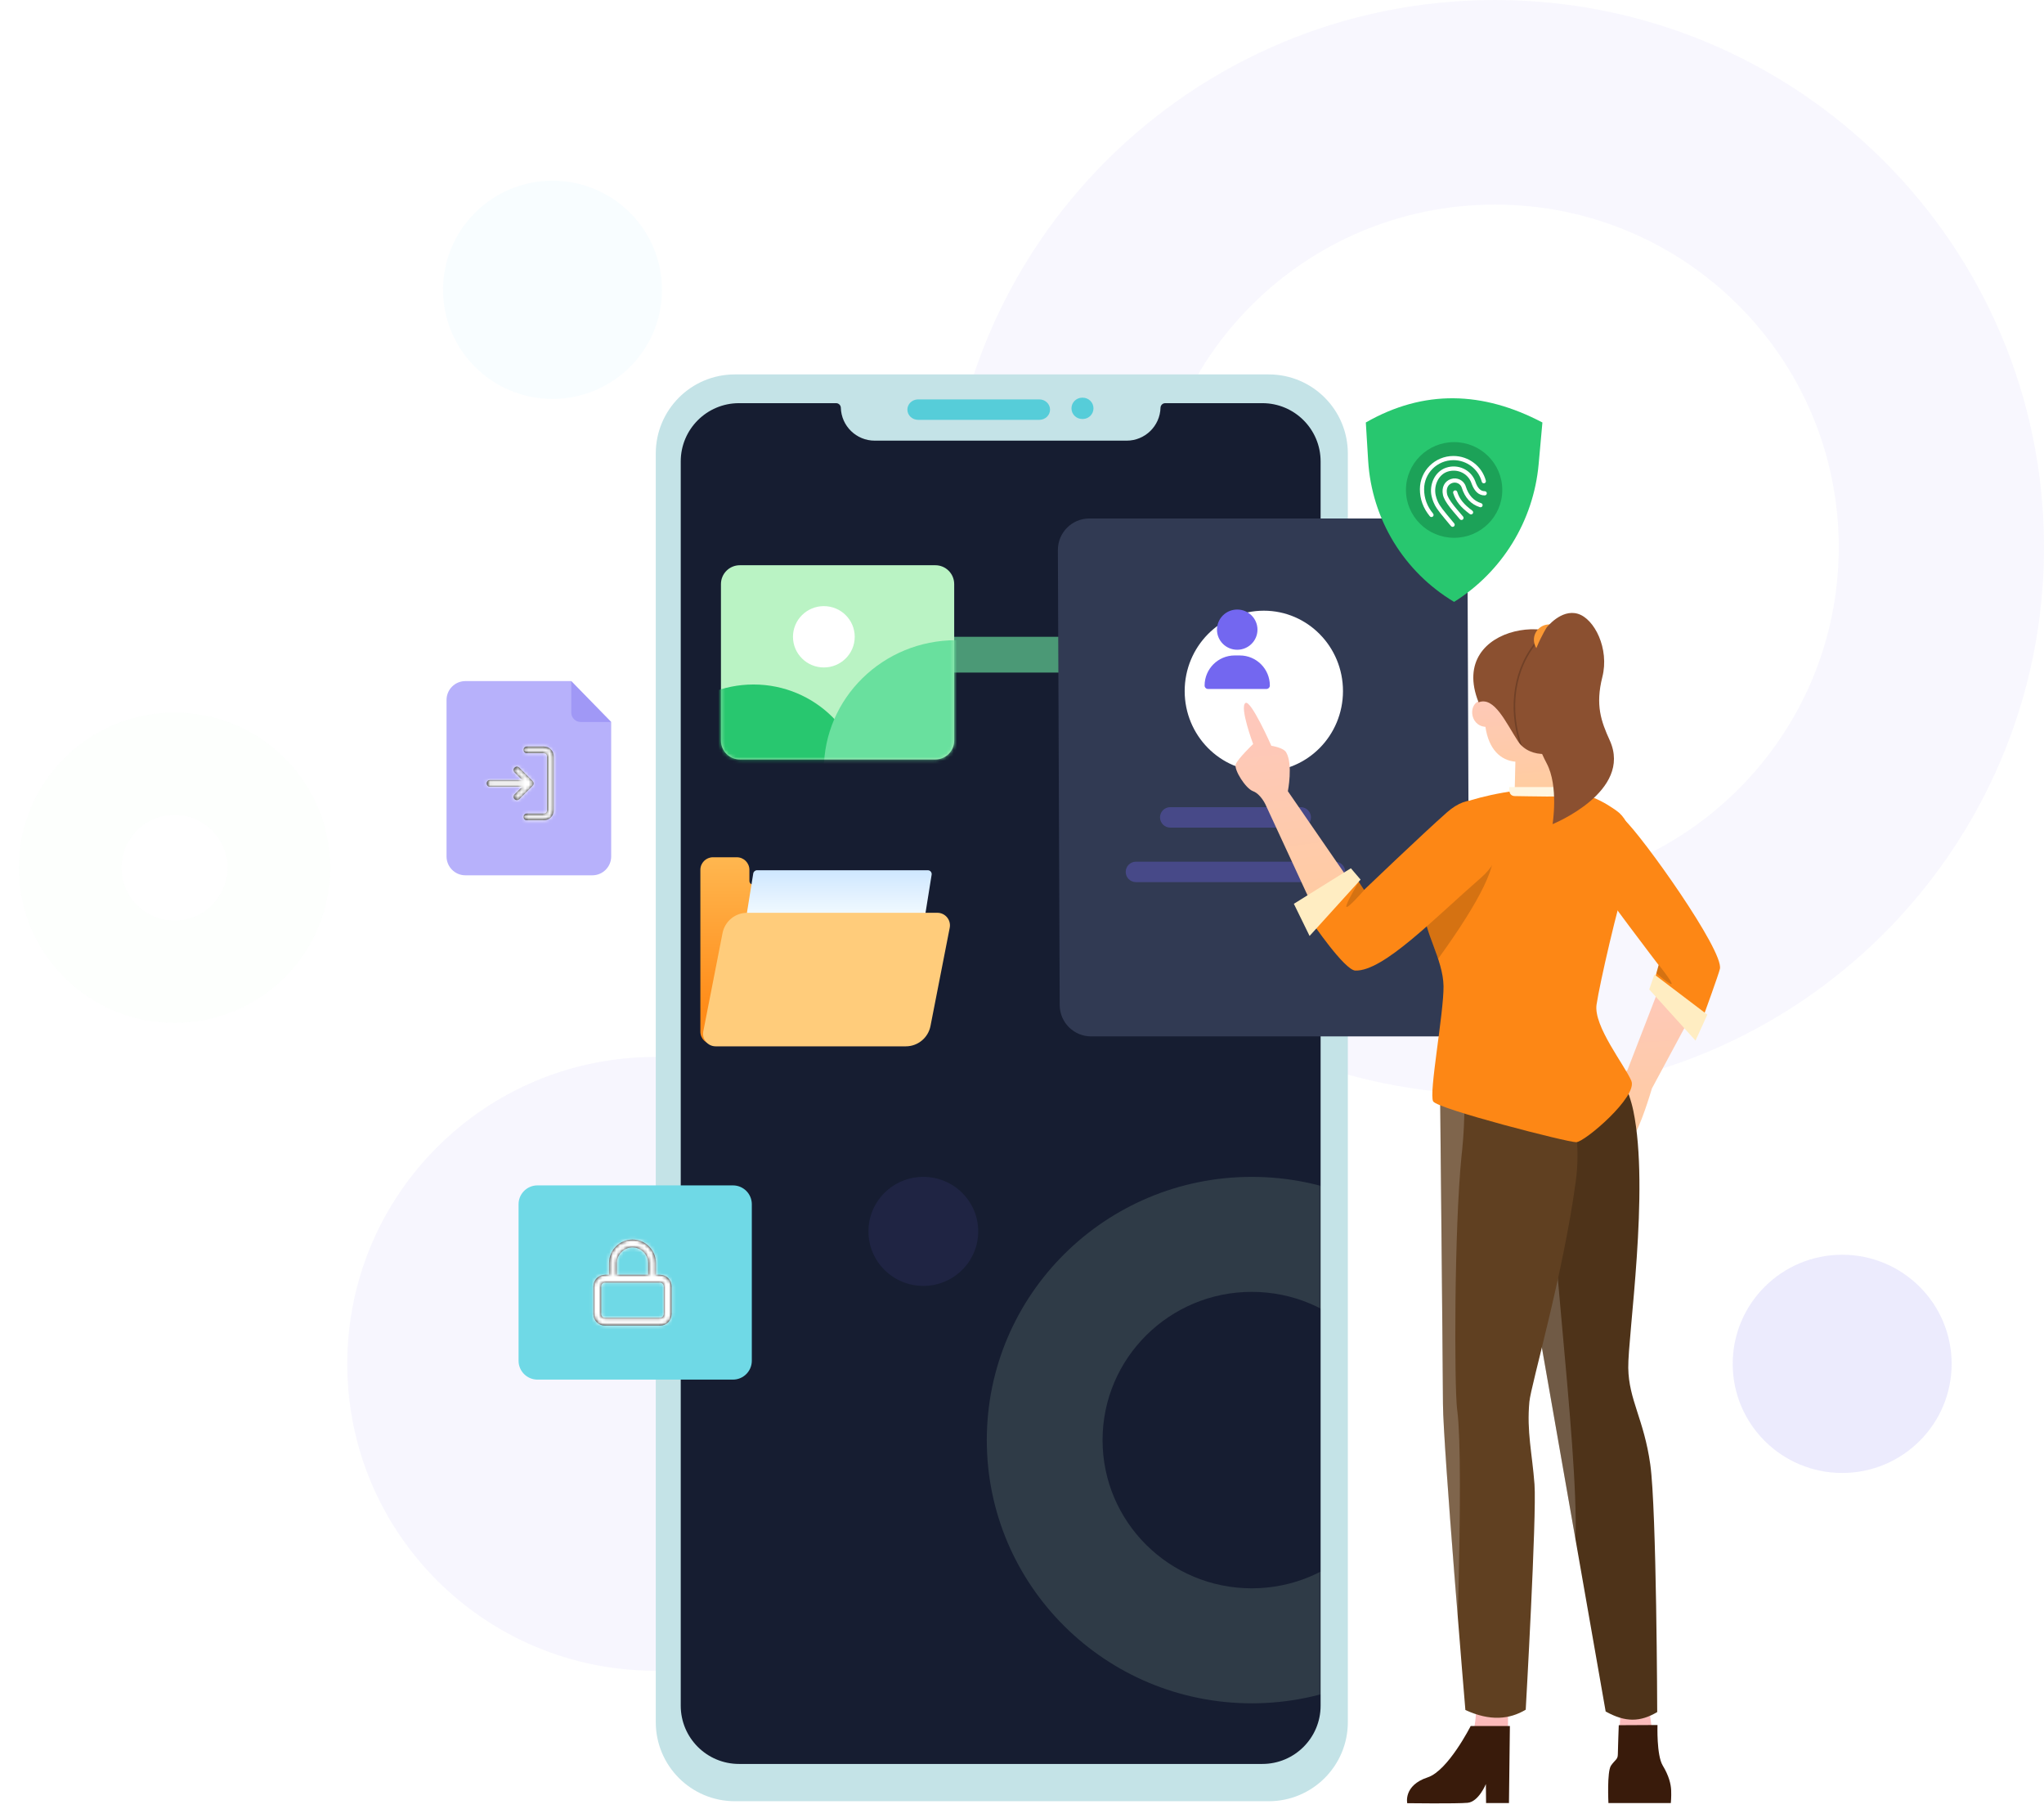 <svg width="582" height="515" viewBox="0 0 582 515" fill="none" xmlns="http://www.w3.org/2000/svg">
<g clip-path="url(#clip0)">
<path opacity="0.053" fill-rule="evenodd" clip-rule="evenodd" d="M582 155.781C582 69.745 512.007 0 425.667 0C339.327 0 269.335 69.745 269.335 155.781C269.335 241.815 339.327 311.561 425.667 311.561C512.007 311.561 582 241.815 582 155.781ZM327.777 155.781C327.777 101.908 371.604 58.236 425.667 58.236C479.731 58.236 523.557 101.908 523.557 155.781C523.557 209.652 479.731 253.325 425.667 253.325C371.604 253.325 327.777 209.652 327.777 155.781Z" fill="#7367F0"/>
<g opacity="0.141" filter="url(#filter0_f)">
<path opacity="0.141" fill-rule="evenodd" clip-rule="evenodd" d="M94.009 247.016C94.009 222.626 74.167 202.854 49.691 202.854C25.214 202.854 5.372 222.626 5.372 247.016C5.372 271.407 25.214 291.178 49.691 291.178C74.167 291.178 94.009 271.407 94.009 247.016ZM34.593 247.016C34.593 238.707 41.352 231.972 49.691 231.972C58.029 231.972 64.788 238.707 64.788 247.016C64.788 255.325 58.029 262.061 49.691 262.061C41.352 262.061 34.593 255.325 34.593 247.016Z" fill="#8BF78F"/>
</g>
<path d="M186.543 475.591C234.958 475.591 274.206 436.481 274.206 388.237C274.206 339.993 234.958 300.884 186.543 300.884C138.128 300.884 98.88 339.993 98.88 388.237C98.88 436.481 138.128 475.591 186.543 475.591Z" fill="#7367F0" fill-opacity="0.061"/>
<path opacity="0.141" d="M157.32 113.56C174.535 113.56 188.489 99.654 188.489 82.501C188.489 65.347 174.535 51.441 157.32 51.441C140.106 51.441 126.151 65.347 126.151 82.501C126.151 99.654 140.106 113.56 157.32 113.56Z" fill="#CEF5FF"/>
<g filter="url(#filter1_f)">
<path d="M524.532 419.297C541.747 419.297 555.701 405.391 555.701 388.238C555.701 371.084 541.747 357.178 524.532 357.178C507.318 357.178 493.363 371.084 493.363 388.238C493.363 405.391 507.318 419.297 524.532 419.297Z" fill="#7367F0" fill-opacity="0.136"/>
</g>
<path fill-rule="evenodd" clip-rule="evenodd" d="M186.723 129.097C186.723 116.662 196.799 106.583 209.23 106.583H361.271C373.701 106.583 383.778 116.662 383.778 129.097V490.223C383.778 502.656 373.701 512.737 361.271 512.737H209.23C196.799 512.737 186.723 502.656 186.723 490.223V129.097Z" fill="#C4E3E7"/>
<path fill-rule="evenodd" clip-rule="evenodd" d="M193.83 131.356C193.83 122.195 201.255 114.767 210.414 114.767H238.072C238.8 114.767 239.395 115.346 239.417 116.074C239.568 121.288 243.838 125.437 249.054 125.437H320.802C326.017 125.437 330.287 121.288 330.439 116.074C330.46 115.346 331.056 114.767 331.783 114.767H359.441C368.6 114.767 376.026 122.195 376.026 131.356V485.538C376.026 494.699 368.6 502.127 359.441 502.127H210.414C201.255 502.127 193.83 494.699 193.83 485.538V131.356Z" fill="#161D31"/>
<mask id="mask0" mask-type="alpha" maskUnits="userSpaceOnUse" x="193" y="114" width="184" height="389">
<path fill-rule="evenodd" clip-rule="evenodd" d="M193.83 131.356C193.83 122.195 201.255 114.767 210.414 114.767H238.072C238.8 114.767 239.395 115.346 239.417 116.074C239.568 121.288 243.838 125.437 249.054 125.437H320.802C326.017 125.437 330.287 121.288 330.439 116.074C330.46 115.346 331.056 114.767 331.783 114.767H359.441C368.6 114.767 376.026 122.195 376.026 131.356V485.538C376.026 494.699 368.6 502.127 359.441 502.127H210.414C201.255 502.127 193.83 494.699 193.83 485.538V131.356Z" fill="white"/>
</mask>
<g mask="url(#mask0)">
<path opacity="0.099" d="M262.905 366.049C271.536 366.049 278.533 359.101 278.533 350.53C278.533 341.959 271.536 335.01 262.905 335.01C254.275 335.01 247.278 341.959 247.278 350.53C247.278 359.101 254.275 366.049 262.905 366.049Z" fill="#7367F0"/>
<path opacity="0.141" fill-rule="evenodd" clip-rule="evenodd" d="M356.424 335.01C398.094 335.01 431.874 368.557 431.874 409.94C431.874 451.323 398.094 484.87 356.424 484.87C314.755 484.87 280.975 451.323 280.975 409.94C280.975 368.557 314.755 335.01 356.424 335.01ZM356.424 367.746C332.96 367.746 313.938 386.637 313.938 409.94C313.938 433.242 332.96 452.133 356.424 452.133C379.889 452.133 398.91 433.242 398.91 409.94C398.91 386.637 379.889 367.746 356.424 367.746Z" fill="#C8F5D0"/>
<path fill-rule="evenodd" clip-rule="evenodd" d="M216.024 186.363C216.024 183.55 218.303 181.27 221.115 181.27H350.113C352.924 181.27 355.203 183.55 355.203 186.363C355.203 189.175 352.924 191.455 350.113 191.455H221.115C218.303 191.455 216.024 189.175 216.024 186.363Z" fill="#68DE9E" fill-opacity="0.642"/>
</g>
<path d="M295.932 113.693C297.617 113.693 298.984 114.996 298.984 116.603C298.984 118.174 297.677 119.455 296.043 119.511L295.932 119.513H261.419C259.734 119.513 258.367 118.21 258.367 116.603C258.367 115.031 259.674 113.751 261.308 113.695L261.419 113.693H295.932Z" fill="#56CDD9"/>
<path d="M308.301 113.208C309.987 113.208 311.353 114.566 311.353 116.24C311.353 117.876 310.047 119.21 308.412 119.269L308.301 119.27H308.14C306.455 119.27 305.088 117.914 305.088 116.24C305.088 114.602 306.394 113.269 308.028 113.21L308.14 113.208H308.301Z" fill="#56CDD9"/>
<path fill-rule="evenodd" clip-rule="evenodd" d="M199.42 247.615C199.42 245.636 201.024 244.032 203.001 244.032H209.8C211.779 244.032 213.382 245.636 213.382 247.615V250.752C213.382 251.355 213.871 251.844 214.474 251.844H259.251C261.229 251.844 262.833 253.448 262.833 255.426V293.669C262.833 295.648 261.229 297.252 259.251 297.252H203.001C201.024 297.252 199.42 295.648 199.42 293.669V247.615Z" fill="url(#paint0_linear)"/>
<path fill-rule="evenodd" clip-rule="evenodd" d="M214.477 248.647C214.562 248.118 215.018 247.728 215.554 247.728H264.193C264.865 247.728 265.377 248.329 265.271 248.994L257.964 294.485C257.879 295.014 257.423 295.404 256.886 295.404H208.247C207.576 295.404 207.063 294.803 207.169 294.139L214.477 248.647Z" fill="url(#paint1_linear)"/>
<path fill-rule="evenodd" clip-rule="evenodd" d="M266.902 259.836C269.156 259.836 270.85 261.894 270.417 264.107L264.944 292.064C264.285 295.426 261.339 297.853 257.914 297.853H203.771C201.516 297.853 199.823 295.794 200.256 293.581L205.73 265.623C206.388 262.261 209.334 259.836 212.759 259.836H266.902Z" fill="#FFCC7B"/>
<path fill-rule="evenodd" clip-rule="evenodd" d="M127.145 199.254C127.145 196.286 129.55 193.88 132.517 193.88H162.662L174.026 205.519V243.794C174.026 246.762 171.621 249.168 168.654 249.168H132.517C129.55 249.168 127.145 246.762 127.145 243.794V199.254Z" fill="#B7B1FB"/>
<path fill-rule="evenodd" clip-rule="evenodd" d="M157.676 230.635V215.367C157.676 213.745 156.436 212.504 154.815 212.504H150.044C149.471 212.504 149.089 212.886 149.089 213.458C149.089 214.03 149.471 214.413 150.044 214.413H154.815C155.387 214.413 155.768 214.794 155.768 215.367V230.635C155.768 231.207 155.387 231.589 154.815 231.589H150.044C149.471 231.589 149.089 231.97 149.089 232.543C149.089 233.116 149.471 233.497 150.044 233.497H154.815C156.436 233.497 157.676 232.257 157.676 230.635ZM151.856 222.619C151.952 222.905 151.952 223.191 151.856 223.383C151.856 223.478 151.761 223.574 151.665 223.668L147.849 227.486C147.658 227.677 147.372 227.771 147.181 227.771C146.991 227.771 146.704 227.677 146.513 227.486C146.131 227.104 146.131 226.531 146.513 226.149L148.708 223.955H139.548C138.975 223.955 138.594 223.574 138.594 223C138.594 222.428 138.975 222.046 139.548 222.046H148.708L146.513 219.851C146.131 219.47 146.131 218.897 146.513 218.516C146.895 218.134 147.467 218.134 147.849 218.516L151.665 222.333C151.713 222.381 151.737 222.428 151.761 222.475C151.785 222.524 151.809 222.571 151.856 222.619Z" fill="black"/>
<mask id="mask1" mask-type="alpha" maskUnits="userSpaceOnUse" x="138" y="212" width="20" height="22">
<path fill-rule="evenodd" clip-rule="evenodd" d="M157.676 230.635V215.367C157.676 213.745 156.436 212.504 154.815 212.504H150.044C149.471 212.504 149.089 212.886 149.089 213.458C149.089 214.03 149.471 214.413 150.044 214.413H154.815C155.387 214.413 155.768 214.794 155.768 215.367V230.635C155.768 231.207 155.387 231.589 154.815 231.589H150.044C149.471 231.589 149.089 231.97 149.089 232.543C149.089 233.116 149.471 233.497 150.044 233.497H154.815C156.436 233.497 157.676 232.257 157.676 230.635ZM151.856 222.619C151.952 222.905 151.952 223.191 151.856 223.383C151.856 223.478 151.761 223.574 151.665 223.668L147.849 227.486C147.658 227.677 147.372 227.771 147.181 227.771C146.991 227.771 146.704 227.677 146.513 227.486C146.131 227.104 146.131 226.531 146.513 226.149L148.708 223.955H139.548C138.975 223.955 138.594 223.574 138.594 223C138.594 222.428 138.975 222.046 139.548 222.046H148.708L146.513 219.851C146.131 219.47 146.131 218.897 146.513 218.516C146.895 218.134 147.467 218.134 147.849 218.516L151.665 222.333C151.713 222.381 151.737 222.428 151.761 222.475C151.785 222.524 151.809 222.571 151.856 222.619Z" fill="white"/>
</mask>
<g mask="url(#mask1)">
<path d="M159.585 211.549H136.686V234.451H159.585V211.549Z" fill="white"/>
</g>
<path opacity="0.34" d="M174.025 205.519H165.347C163.864 205.519 162.661 204.316 162.661 202.832V193.88L174.025 205.519Z" fill="#7367F0"/>
<path fill-rule="evenodd" clip-rule="evenodd" d="M147.655 342.809C147.655 339.841 150.061 337.435 153.028 337.435H208.698C211.665 337.435 214.07 339.841 214.07 342.809V387.349C214.07 390.317 211.665 392.723 208.698 392.723H153.028C150.061 392.723 147.655 390.317 147.655 387.349V342.809Z" fill="#6FD9E6"/>
<path fill-rule="evenodd" clip-rule="evenodd" d="M187.889 362.881H186.776V359.542C186.776 355.868 183.77 352.862 180.096 352.862C176.423 352.862 173.418 355.868 173.418 359.542V362.881H172.305C170.412 362.881 168.965 364.328 168.965 366.221V374.014C168.965 375.907 170.412 377.353 172.305 377.353H187.889C189.781 377.353 191.228 375.907 191.228 374.014V366.221C191.228 364.328 189.781 362.881 187.889 362.881ZM175.644 359.542C175.644 357.092 177.647 355.088 180.096 355.088C182.545 355.088 184.549 357.092 184.549 359.542V362.881H175.644V359.542ZM187.889 375.127C188.557 375.127 189.002 374.682 189.002 374.014V366.221C189.002 365.553 188.557 365.108 187.889 365.108H172.305C171.637 365.108 171.191 365.553 171.191 366.221V374.014C171.191 374.682 171.637 375.127 172.305 375.127H187.889Z" fill="black"/>
<mask id="mask2" mask-type="alpha" maskUnits="userSpaceOnUse" x="168" y="352" width="24" height="26">
<path fill-rule="evenodd" clip-rule="evenodd" d="M187.889 362.881H186.776V359.542C186.776 355.868 183.77 352.862 180.096 352.862C176.423 352.862 173.418 355.868 173.418 359.542V362.881H172.305C170.412 362.881 168.965 364.328 168.965 366.221V374.014C168.965 375.907 170.412 377.353 172.305 377.353H187.889C189.781 377.353 191.228 375.907 191.228 374.014V366.221C191.228 364.328 189.781 362.881 187.889 362.881ZM175.644 359.542C175.644 357.092 177.647 355.088 180.096 355.088C182.545 355.088 184.549 357.092 184.549 359.542V362.881H175.644V359.542ZM187.889 375.127C188.557 375.127 189.002 374.682 189.002 374.014V366.221C189.002 365.553 188.557 365.108 187.889 365.108H172.305C171.637 365.108 171.191 365.553 171.191 366.221V374.014C171.191 374.682 171.637 375.127 172.305 375.127H187.889Z" fill="white"/>
</mask>
<g mask="url(#mask2)">
<path d="M193.455 351.749H166.739V378.467H193.455V351.749Z" fill="white"/>
</g>
<path d="M205.28 166.274C205.28 163.307 207.685 160.9 210.653 160.9H266.323C269.29 160.9 271.695 163.307 271.695 166.274V210.815C271.695 213.783 269.29 216.189 266.323 216.189H210.653C207.685 216.189 205.28 213.783 205.28 210.815V166.274Z" fill="#BAF3C4"/>
<mask id="mask3" mask-type="alpha" maskUnits="userSpaceOnUse" x="205" y="160" width="67" height="57">
<path d="M205.28 166.274C205.28 163.307 207.685 160.9 210.653 160.9H266.323C269.29 160.9 271.695 163.307 271.695 166.274V210.815C271.695 213.783 269.29 216.189 266.323 216.189H210.653C207.685 216.189 205.28 213.783 205.28 210.815V166.274Z" fill="white"/>
</mask>
<g mask="url(#mask3)">
<path d="M234.58 190C239.435 190 243.371 186.091 243.371 181.27C243.371 176.449 239.435 172.54 234.58 172.54C229.726 172.54 225.79 176.449 225.79 181.27C225.79 186.091 229.726 190 234.58 190Z" fill="white"/>
<path d="M214.558 257.897C232.089 257.897 246.301 243.783 246.301 226.373C246.301 208.963 232.089 194.849 214.558 194.849C197.027 194.849 182.815 208.963 182.815 226.373C182.815 243.783 197.027 257.897 214.558 257.897Z" fill="#28C76F"/>
<path d="M272.184 255.958C292.951 255.958 309.787 239.455 309.787 219.099C309.787 198.742 292.951 182.24 272.184 182.24C251.416 182.24 234.581 198.742 234.581 219.099C234.581 239.455 251.416 255.958 272.184 255.958Z" fill="#69E09E"/>
</g>
<g filter="url(#filter2_d)">
<path fill-rule="evenodd" clip-rule="evenodd" d="M293.218 147.584C293.198 142.623 297.213 138.591 302.172 138.591H400.882C405.812 138.591 409.816 142.58 409.835 147.512L410.35 277.034C410.37 281.994 406.355 286.026 401.396 286.026H302.687C297.756 286.026 293.752 282.038 293.733 277.106L293.218 147.584Z" fill="#313A53"/>
</g>
<path opacity="0.34" d="M330.298 232.678C330.298 231.071 331.6 229.768 333.207 229.768H370.363C371.97 229.768 373.272 231.071 373.272 232.678C373.272 234.286 371.97 235.588 370.363 235.588H333.207C331.6 235.588 330.298 234.286 330.298 232.678Z" fill="#7367F0"/>
<path opacity="0.34" d="M320.53 248.198C320.53 246.591 321.833 245.288 323.439 245.288H380.13C381.737 245.288 383.039 246.591 383.039 248.198C383.039 249.804 381.737 251.108 380.13 251.108H323.439C321.833 251.108 320.53 249.804 320.53 248.198Z" fill="#7367F0"/>
<g filter="url(#filter3_dd)">
<path d="M351.857 208.599C364.304 208.599 374.395 198.356 374.395 185.72C374.395 173.084 364.304 162.84 351.857 162.84C339.411 162.84 329.32 173.084 329.32 185.72C329.32 198.356 339.411 208.599 351.857 208.599Z" fill="white"/>
</g>
<path fill-rule="evenodd" clip-rule="evenodd" d="M352.283 184.961C355.467 184.961 358.048 182.398 358.048 179.235C358.048 176.074 355.467 173.51 352.283 173.51C349.099 173.51 346.517 176.074 346.517 179.235C346.517 182.398 349.099 184.961 352.283 184.961ZM351.556 186.582C346.827 186.582 342.994 190.417 342.994 195.146C342.994 195.687 343.433 196.125 343.973 196.125H360.593C361.133 196.125 361.572 195.687 361.572 195.146C361.572 190.417 357.738 186.582 353.01 186.582H351.556Z" fill="#7367F0"/>
<path fill-rule="evenodd" clip-rule="evenodd" d="M463.402 304.586C463.402 304.586 452.48 315.316 453.15 316.365C453.819 317.422 459.323 314.968 459.323 314.968C459.323 314.968 452.457 326.238 453.87 327.104C455.282 327.971 462.506 326.217 464.722 323.894C466.938 321.57 470.356 309.846 470.356 309.846L486.968 278.951L474.921 274.81L463.402 304.586Z" fill="url(#paint2_linear)"/>
<path fill-rule="evenodd" clip-rule="evenodd" d="M452.248 247.474C456.835 254.551 472.275 274.722 472.275 274.722L471.149 278.747L485.339 288.407C485.339 288.407 489.37 277.348 489.72 275.792C490.873 270.66 467.562 237.908 462.342 233.176C454.125 225.724 445.239 236.657 452.248 247.474Z" fill="#FD8715"/>
<path fill-rule="evenodd" clip-rule="evenodd" d="M475.965 280.077C476.23 279.564 472.297 274.65 472.297 274.65L471.631 277.04C471.631 277.04 475.7 280.59 475.965 280.077Z" fill="black" fill-opacity="0.16"/>
<path fill-rule="evenodd" clip-rule="evenodd" d="M471.062 277.396L486.136 288.829L482.777 296.222L469.597 281.663L471.062 277.396Z" fill="#FFEDC2"/>
<path fill-rule="evenodd" clip-rule="evenodd" d="M461.545 485.465L460.708 499.632L471.441 499.91L469.424 485.465H461.545Z" fill="url(#paint3_linear)"/>
<path fill-rule="evenodd" clip-rule="evenodd" d="M471.95 491.047C471.95 491.047 471.649 499.578 473.428 502.557C475.219 505.535 475.76 507.845 475.84 509.627C475.924 511.536 475.743 513.267 475.743 513.267H457.978C457.978 513.267 457.533 504.29 458.71 502.597C459.886 500.905 460.658 500.875 460.658 499.38C460.668 497.884 460.922 491.102 460.922 491.102L471.95 491.047Z" fill="#391B0B"/>
<path fill-rule="evenodd" clip-rule="evenodd" d="M423.73 296.318L451.574 293.312L451.983 293.69C453.968 295.568 462.592 304.288 465.069 316.208C469.748 338.711 463.486 380.274 463.625 389.387C463.758 398.501 468.094 404.001 469.896 416.887C471.698 429.772 471.868 487.363 471.868 487.363C467.09 490.175 462.887 490.376 457.189 487.194L423.73 296.318Z" fill="#4E3319"/>
<path fill-rule="evenodd" clip-rule="evenodd" d="M448.602 438.203L423.73 296.318L439.212 294.647C439.901 343.938 449.529 410.564 448.602 438.203Z" fill="white" fill-opacity="0.192"/>
<path fill-rule="evenodd" clip-rule="evenodd" d="M429.434 483.975L420.281 484.123C420.281 484.123 420.883 493.558 417.363 496.754L417.171 496.921C412.922 500.458 429.315 499.182 429.315 499.182L429.434 483.975Z" fill="url(#paint4_linear)"/>
<path fill-rule="evenodd" clip-rule="evenodd" d="M429.919 491.33L429.656 513.259L423.139 513.263L423.082 507.86C423.082 507.86 421.026 512.898 417.884 513.189C414.734 513.48 400.692 513.302 400.692 513.302C400.692 513.302 399.526 508.243 406.515 505.946C412.329 504.036 418.757 491.33 418.757 491.33H429.919Z" fill="#391B0B"/>
<path fill-rule="evenodd" clip-rule="evenodd" d="M409.919 298.269L441.185 297.217L441.419 297.646C442.935 300.504 451.248 317.235 448.682 336.253C445.079 362.947 435.92 394.24 435.471 399.021C434.672 407.544 436.271 413.715 436.926 422.518C437.582 431.322 434.427 486.689 434.427 486.689C429.787 489.46 424.266 490.004 417.247 486.772C417.247 486.772 410.91 411.568 410.864 399.666C410.817 387.764 409.919 298.269 409.919 298.269Z" fill="#604021"/>
<path fill-rule="evenodd" clip-rule="evenodd" d="M416.353 327.141L416.145 329.119C414.062 349.974 414.077 394.264 414.885 401.094L414.995 401.975C415.89 409.682 415.919 429.25 415.082 460.678L413.993 447.117C411.928 421.021 410.885 405.204 410.864 399.666L410.826 393.934C410.646 370.76 409.919 298.268 409.919 298.268L416.513 298.047C417.218 309.49 417.164 319.188 416.353 327.141Z" fill="white" fill-opacity="0.192"/>
<path fill-rule="evenodd" clip-rule="evenodd" d="M421.842 199.42C417.995 199.838 418.268 206.554 422.951 206.905C423.908 213.38 427.322 216.465 431.484 216.822L431.253 226.616L449.661 226.605C449.661 226.605 444.477 219.686 444.736 210.215C444.994 200.742 444.562 191.845 444.562 191.845L420.719 192.27L421.842 199.42Z" fill="url(#paint5_linear)"/>
<path fill-rule="evenodd" clip-rule="evenodd" d="M421.005 199.923C425.486 198.163 428.796 205.739 432.225 211.006C435.653 216.271 444.535 215.376 445.759 211.006C450.394 201.431 454.388 188.416 448.98 187.347C448.218 173.511 411.751 176.777 421.005 199.923Z" fill="#8B5030"/>
<path fill-rule="evenodd" clip-rule="evenodd" d="M446.027 181.888H438.094H437.994L437.928 181.962C430.9 189.753 429.337 201.236 432.641 211.584C432.871 211.872 433.119 212.138 433.381 212.382C429.723 201.952 431.139 190.219 438.194 182.336H446.558C446.388 182.181 446.211 182.032 446.027 181.888Z" fill="black" fill-opacity="0.199"/>
<path d="M441.153 186.477C443.58 186.477 445.548 184.523 445.548 182.112C445.548 179.701 443.58 177.747 441.153 177.747C438.726 177.747 436.758 179.701 436.758 182.112C436.758 184.523 438.726 186.477 441.153 186.477Z" fill="#FB9934"/>
<path fill-rule="evenodd" clip-rule="evenodd" d="M417.012 228.512C412.905 234.504 406.061 254.84 405.672 259.414C405.235 264.691 410.932 273.098 411.025 280.737C411.108 288.377 406.776 311.38 408.078 313.53C409.369 315.679 446.397 325.192 448.813 325.141C451.219 325.089 466.406 312.141 464.501 307.666C462.585 303.192 453.691 292.071 454.597 285.974C455.492 279.878 460.694 257.374 463.276 249.716C465.848 242.056 464.991 234.015 460.19 230.72C457.814 229.089 451.476 224.456 440.188 224.477C428.899 224.499 417.331 228.048 417.012 228.512Z" fill="#FD8715"/>
<path fill-rule="evenodd" clip-rule="evenodd" d="M429.758 224.039C429.758 224.039 429.282 226.616 431.362 226.616C433.441 226.616 447.391 227.072 449.28 226.257C451.169 225.443 450.602 224.039 450.602 224.039H429.758Z" fill="#FFF6E1"/>
<path fill-rule="evenodd" clip-rule="evenodd" d="M411.051 241.471L411.177 241.407C418.784 237.637 423.353 237.47 424.884 240.908C426.863 245.352 421.729 256.029 409.483 272.941C407.801 267.811 405.381 262.921 405.672 259.414C405.897 256.766 408.284 248.84 411.051 241.471Z" fill="black" fill-opacity="0.16"/>
<path fill-rule="evenodd" clip-rule="evenodd" d="M360.314 228.981C360.314 228.981 358.944 226.027 356.79 225.228C354.636 224.429 351.342 219.135 351.852 217.598C352.361 216.061 356.816 211.797 356.816 211.797C356.816 211.797 352.878 201.3 354.622 200.115C356.163 199.068 361.995 212.29 361.995 212.29C361.995 212.29 365.425 212.803 366.215 214.156C368.21 217.563 366.702 225.228 366.702 225.228L386.945 254.604L377.657 266.431L360.314 228.981Z" fill="url(#paint6_linear)"/>
<path fill-rule="evenodd" clip-rule="evenodd" d="M411.989 231.258C405.142 237.298 388.397 253.322 388.397 253.322L385.91 249.537L373.387 262.272C373.387 262.272 382.833 276.187 385.91 276.284C393.924 276.538 408.285 261.509 421.787 249.774C433.892 239.252 424.75 220 411.989 231.258Z" fill="#FD8715"/>
<path fill-rule="evenodd" clip-rule="evenodd" d="M388.446 253.341C388.446 253.341 383.749 258.737 383.361 258.148C382.973 257.56 386.904 251.001 386.904 251.001L388.446 253.341Z" fill="black" fill-opacity="0.16"/>
<path fill-rule="evenodd" clip-rule="evenodd" d="M387.408 250.395L372.884 266.431L368.409 257.28L384.645 247.161L387.408 250.395Z" fill="#FFEDC2"/>
<path fill-rule="evenodd" clip-rule="evenodd" d="M440.381 178.638C440.381 178.638 444.494 173.317 449.243 174.714C453.993 176.109 458.288 184.665 456.248 192.707C454.219 200.751 455.893 205.339 458.355 210.76C464.968 225.341 442.07 234.601 442.07 234.601C442.07 234.601 443.857 223.796 440.381 217.271C436.802 210.552 434.77 201.934 434.77 196.662C434.77 187.492 440.381 178.638 440.381 178.638Z" fill="#8B5030"/>
<path fill-rule="evenodd" clip-rule="evenodd" d="M388.899 120.265C405.446 110.796 422.218 111.357 439.18 120.265L438.105 132.15C436.648 148.256 427.745 162.754 414.039 171.334C399.741 162.814 390.578 147.773 389.564 131.155L388.899 120.265Z" fill="#28C76F"/>
<path d="M414.04 153.092C421.613 153.092 427.753 146.995 427.753 139.474C427.753 131.952 421.613 125.855 414.04 125.855C406.467 125.855 400.327 131.952 400.327 139.474C400.327 146.995 406.467 153.092 414.04 153.092Z" fill="#1CA258"/>
<path fill-rule="evenodd" clip-rule="evenodd" d="M413.843 129.8C418.205 129.8 421.98 132.718 423.075 136.836C423.16 137.154 422.968 137.48 422.649 137.564C422.328 137.648 422 137.458 421.915 137.14C420.958 133.543 417.657 130.991 413.843 130.991C409.233 130.991 405.497 134.689 405.497 139.249C405.497 141.823 406.346 144.136 408.057 146.212C408.267 146.467 408.229 146.842 407.972 147.051C407.716 147.258 407.338 147.222 407.128 146.967C405.244 144.681 404.297 142.1 404.297 139.249C404.297 134.03 408.571 129.8 413.843 129.8Z" fill="white"/>
<path fill-rule="evenodd" clip-rule="evenodd" d="M411.721 133.15C415.116 131.989 418.782 133.67 420.035 136.956L420.103 137.144C420.747 139.001 421.622 139.841 422.742 139.826C423.074 139.822 423.346 140.085 423.349 140.415C423.354 140.744 423.089 141.014 422.758 141.018C421.088 141.039 419.848 139.903 419.049 137.757L418.968 137.532C418.003 134.749 414.949 133.307 412.111 134.277C409.557 135.15 408.191 138.238 408.792 140.96C408.909 141.491 409.056 141.966 409.247 142.425L409.418 142.821C409.988 144.071 410.728 145.009 414.073 149.001C414.285 149.254 414.251 149.629 413.995 149.84C413.741 150.05 413.362 150.015 413.15 149.763L411.357 147.611C409.204 145.002 408.718 144.259 408.175 142.969L408.138 142.879C407.92 142.354 407.751 141.812 407.619 141.216C406.899 137.946 408.538 134.239 411.721 133.15Z" fill="white"/>
<path fill-rule="evenodd" clip-rule="evenodd" d="M413.107 136.367C414.866 135.765 416.812 136.705 417.358 138.461C418.147 140.992 419.597 142.563 421.739 143.239C422.055 143.338 422.23 143.673 422.129 143.987C422.029 144.3 421.691 144.474 421.376 144.374C418.841 143.576 417.112 141.701 416.212 138.813C415.868 137.709 414.625 137.109 413.498 137.494C412.298 137.904 411.704 139.053 412.032 140.626C412.198 141.426 412.856 142.515 413.976 143.934L414.167 144.174C414.324 144.37 414.489 144.571 414.668 144.785L416.596 147.05C416.807 147.303 416.771 147.679 416.516 147.889C416.261 148.099 415.882 148.063 415.671 147.809L414.129 146.002L413.743 145.544C413.56 145.325 413.391 145.119 413.229 144.917L412.841 144.426C411.725 142.984 411.061 141.846 410.856 140.867C410.411 138.728 411.315 136.98 413.107 136.367Z" fill="white"/>
<path fill-rule="evenodd" clip-rule="evenodd" d="M414.176 139.612C414.493 139.516 414.828 139.693 414.925 140.007C415.572 142.104 416.838 143.592 419.219 145.368C419.484 145.565 419.538 145.938 419.339 146.202C419.141 146.465 418.765 146.518 418.5 146.321C415.933 144.407 414.512 142.738 413.777 140.357C413.681 140.042 413.859 139.709 414.176 139.612Z" fill="white"/>
</g>
<defs>
<filter id="filter0_f" x="-0.064" y="197.418" width="99.51" height="99.197" filterUnits="userSpaceOnUse" color-interpolation-filters="sRGB">
<feFlood flood-opacity="0" result="BackgroundImageFix"/>
<feBlend mode="normal" in="SourceGraphic" in2="BackgroundImageFix" result="shape"/>
<feGaussianBlur stdDeviation="2.718" result="effect1_foregroundBlur"/>
</filter>
<filter id="filter1_f" x="485.208" y="349.024" width="78.648" height="78.428" filterUnits="userSpaceOnUse" color-interpolation-filters="sRGB">
<feFlood flood-opacity="0" result="BackgroundImageFix"/>
<feBlend mode="normal" in="SourceGraphic" in2="BackgroundImageFix" result="shape"/>
<feGaussianBlur stdDeviation="4.077" result="effect1_foregroundBlur"/>
</filter>
<filter id="filter2_d" x="273.218" y="119.591" width="173.133" height="203.435" filterUnits="userSpaceOnUse" color-interpolation-filters="sRGB">
<feFlood flood-opacity="0" result="BackgroundImageFix"/>
<feColorMatrix in="SourceAlpha" type="matrix" values="0 0 0 0 0 0 0 0 0 0 0 0 0 0 0 0 0 0 127 0"/>
<feOffset dx="8" dy="9"/>
<feGaussianBlur stdDeviation="14"/>
<feColorMatrix type="matrix" values="0 0 0 0 0.086 0 0 0 0 0.114 0 0 0 0 0.192 0 0 0 0.7 0"/>
<feBlend mode="normal" in2="BackgroundImageFix" result="effect1_dropShadow"/>
<feBlend mode="normal" in="SourceGraphic" in2="effect1_dropShadow" result="shape"/>
</filter>
<filter id="filter3_dd" x="309.32" y="143.84" width="101.074" height="101.759" filterUnits="userSpaceOnUse" color-interpolation-filters="sRGB">
<feFlood flood-opacity="0" result="BackgroundImageFix"/>
<feColorMatrix in="SourceAlpha" type="matrix" values="0 0 0 0 0 0 0 0 0 0 0 0 0 0 0 0 0 0 127 0"/>
<feOffset dx="8" dy="9"/>
<feGaussianBlur stdDeviation="14"/>
<feColorMatrix type="matrix" values="0 0 0 0 0.076 0 0 0 0 0.583 0 0 0 0 0.879 0 0 0 0.229 0"/>
<feBlend mode="normal" in2="BackgroundImageFix" result="effect1_dropShadow"/>
<feColorMatrix in="SourceAlpha" type="matrix" values="0 0 0 0 0 0 0 0 0 0 0 0 0 0 0 0 0 0 127 0"/>
<feOffset dy="2"/>
<feGaussianBlur stdDeviation="7.5"/>
<feColorMatrix type="matrix" values="0 0 0 0 0.504 0 0 0 0 0.7 0 0 0 0 1 0 0 0 0.234 0"/>
<feBlend mode="normal" in2="effect1_dropShadow" result="effect2_dropShadow"/>
<feBlend mode="normal" in="SourceGraphic" in2="effect2_dropShadow" result="shape"/>
</filter>
<linearGradient id="paint0_linear" x1="267.808" y1="287.235" x2="267.808" y2="225.665" gradientUnits="userSpaceOnUse">
<stop stop-color="#FF8C19"/>
<stop offset="1" stop-color="#FFC967"/>
</linearGradient>
<linearGradient id="paint1_linear" x1="260.524" y1="262.689" x2="260.524" y2="234.628" gradientUnits="userSpaceOnUse">
<stop stop-color="#F8FDFF"/>
<stop offset="1" stop-color="#AAD4FF"/>
</linearGradient>
<linearGradient id="paint2_linear" x1="450.373" y1="260.552" x2="454.024" y2="324.078" gradientUnits="userSpaceOnUse">
<stop stop-color="#FDC6C6"/>
<stop offset="1" stop-color="#FFCCA1"/>
</linearGradient>
<linearGradient id="paint3_linear" x1="458.851" y1="481.949" x2="460.34" y2="499.115" gradientUnits="userSpaceOnUse">
<stop stop-color="#FDC6C6"/>
<stop offset="1" stop-color="#FAB2B2"/>
</linearGradient>
<linearGradient id="paint4_linear" x1="414.224" y1="480.219" x2="415.633" y2="498.586" gradientUnits="userSpaceOnUse">
<stop stop-color="#FDC6C6"/>
<stop offset="1" stop-color="#FAB2B2"/>
</linearGradient>
<linearGradient id="paint5_linear" x1="413.902" y1="183.38" x2="416.946" y2="224.789" gradientUnits="userSpaceOnUse">
<stop stop-color="#FDC6C6"/>
<stop offset="1" stop-color="#FFCCA1"/>
</linearGradient>
<linearGradient id="paint6_linear" x1="345.717" y1="183.899" x2="355.251" y2="262.21" gradientUnits="userSpaceOnUse">
<stop stop-color="#FDC6C6"/>
<stop offset="1" stop-color="#FFCCA1"/>
</linearGradient>
<clipPath id="clip0">
<rect width="582" height="515" fill="white"/>
</clipPath>
</defs>
</svg>
